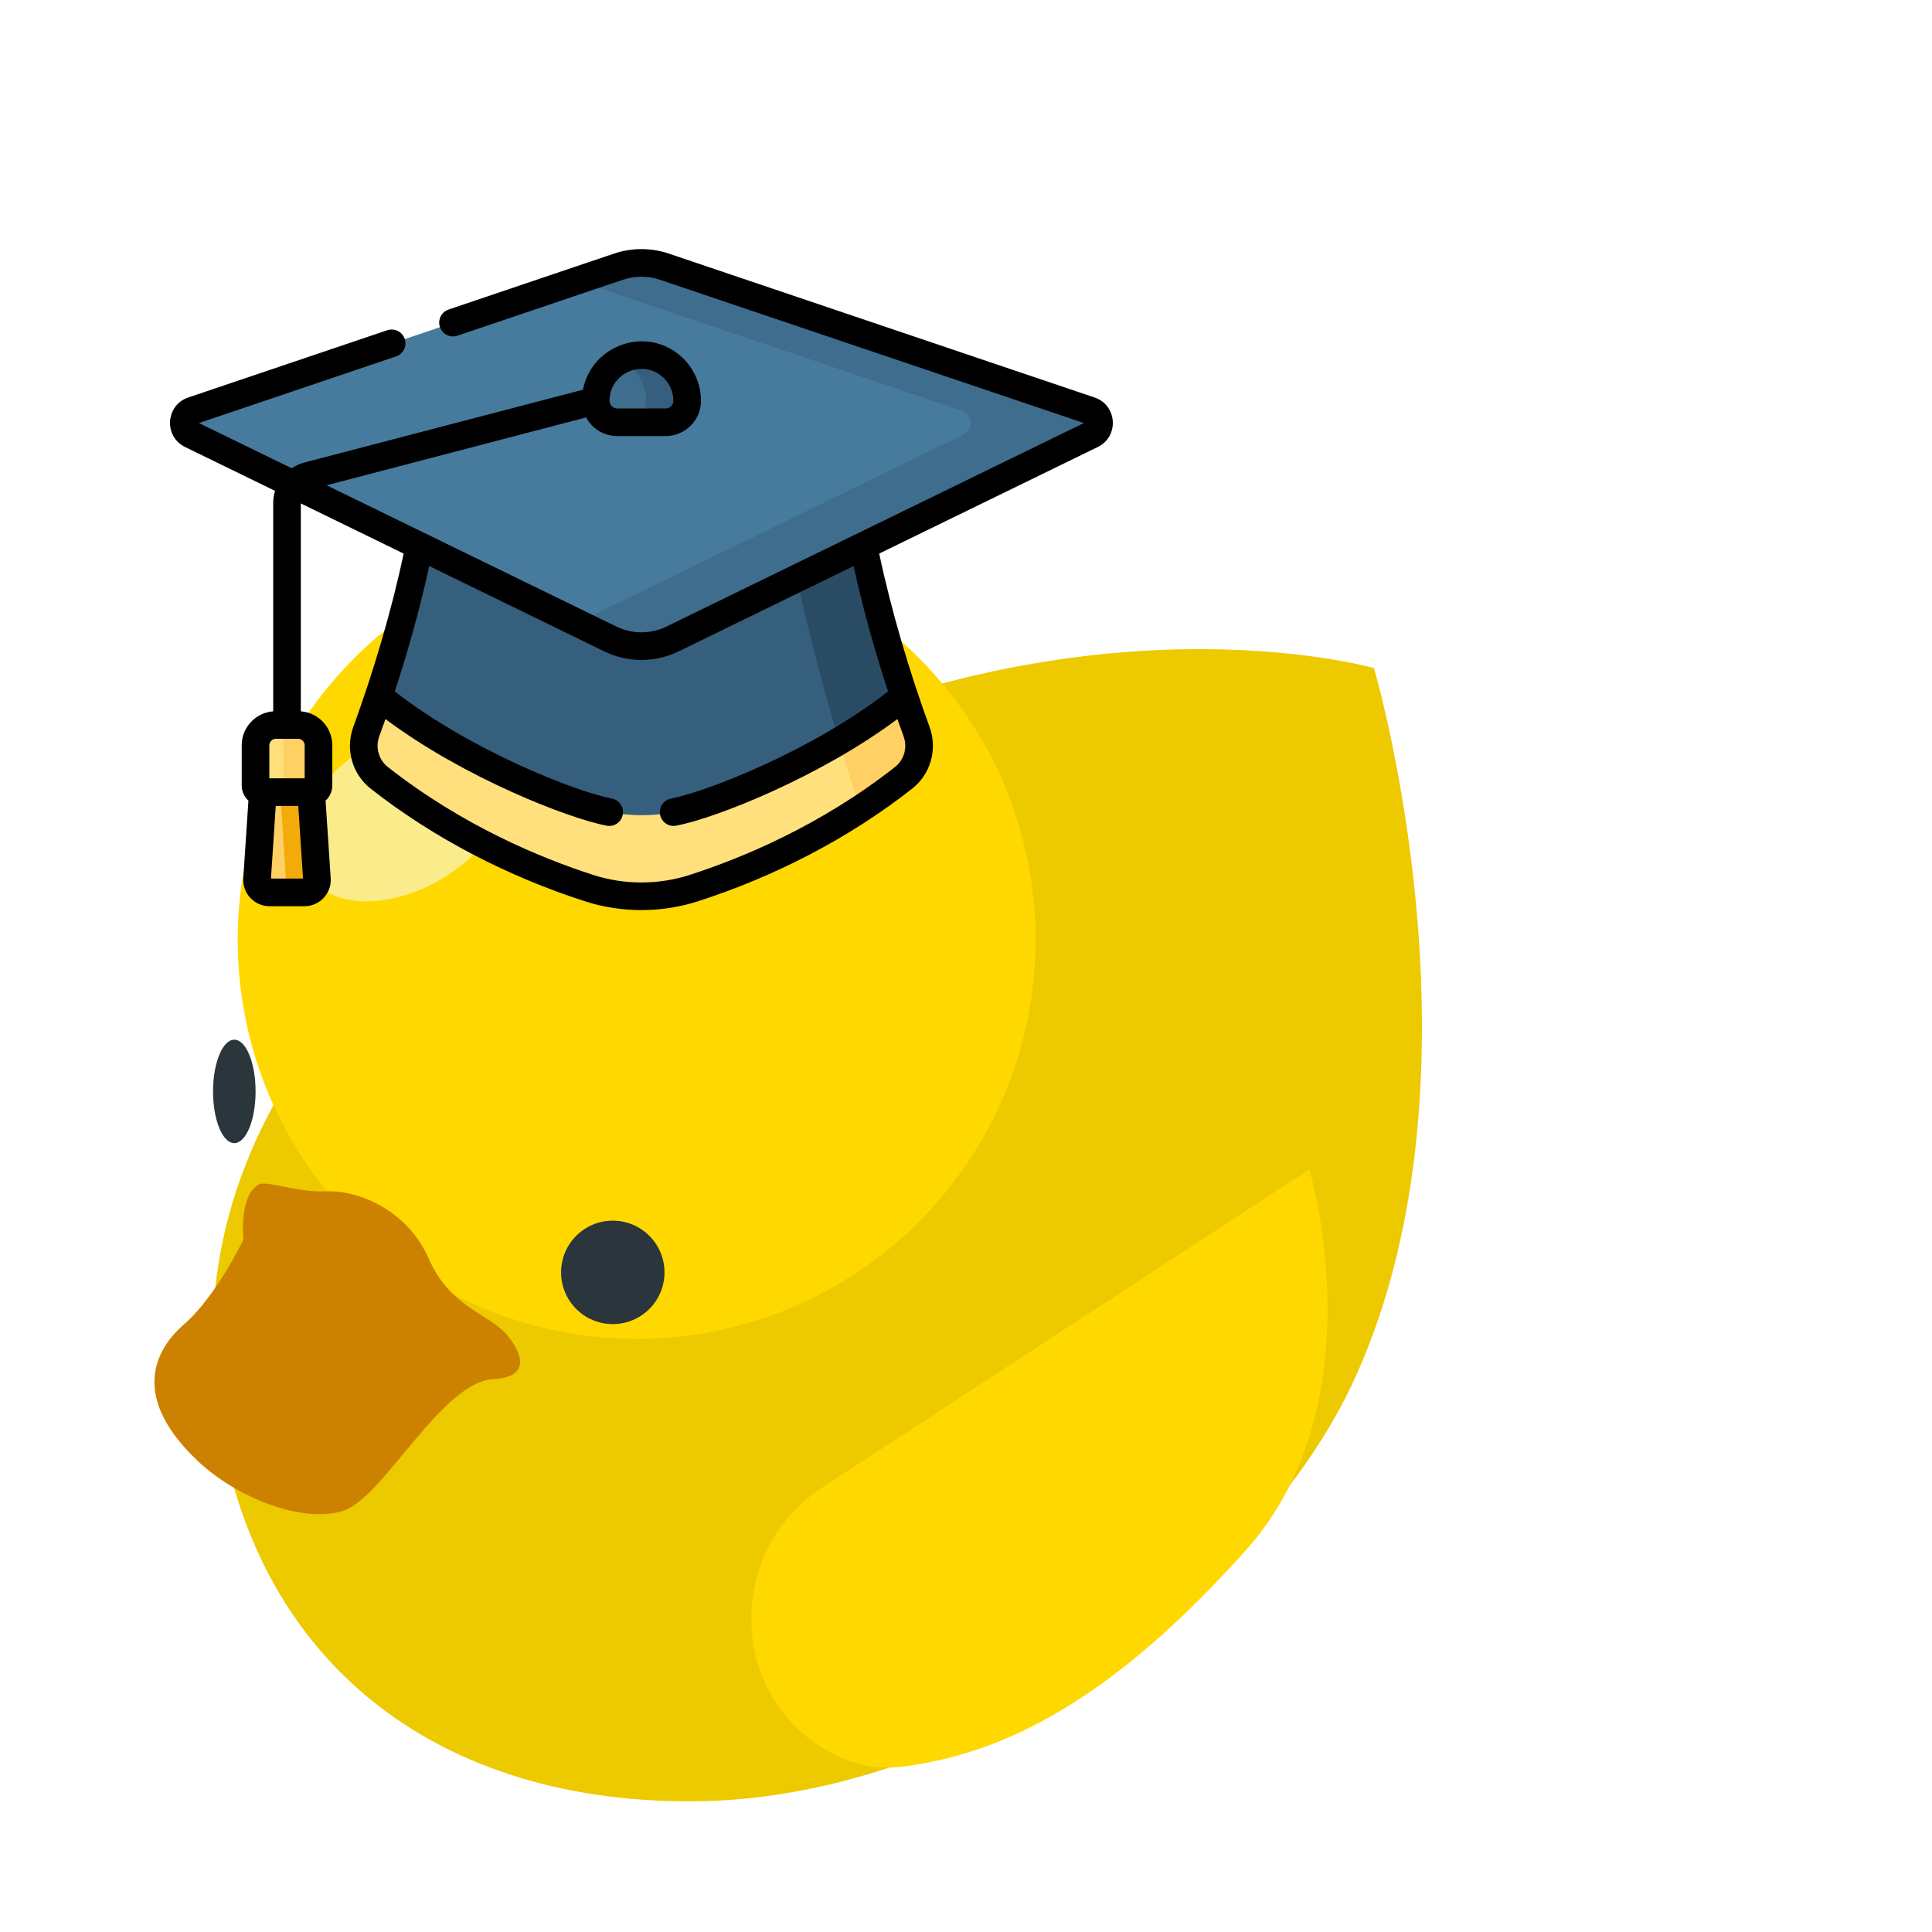 <svg width="90" height="90" viewBox="0 0 125 125" fill="none" xmlns="http://www.w3.org/2000/svg">
<path d="M25.141 62.242C25.141 62.242 12.017 72.597 13.947 90.125C15.877 107.654 28.512 116.917 45.547 116.532C62.582 116.146 81.374 103.143 87.736 89.007C96.6 69.307 88.894 43.224 88.894 43.224C88.894 43.224 69.882 37.8 46.612 49.791C26.13 60.347 25.141 62.242 25.141 62.242Z" fill="#EDC900"/>
<path d="M15.38 60.81C15.38 75.065 26.935 86.621 41.19 86.621C55.445 86.621 67 75.065 67 60.81C67 46.556 55.445 35 41.19 35C26.935 35 15.38 46.556 15.38 60.81Z" fill="#FFD800"/>
<path d="M15.752 80.198C15.752 80.198 13.996 83.867 11.921 85.669C9.845 87.47 8.573 90.516 12.772 94.504C15.344 96.948 19.702 98.622 22.276 97.721C24.849 96.821 28.581 89.401 31.927 89.229C34.115 89.117 33.985 87.814 32.827 86.398C31.669 84.983 29.161 84.659 27.745 81.443C26.33 78.226 23.107 76.995 21.151 77.081C19.193 77.167 17.252 76.361 16.75 76.631C15.441 77.334 15.752 80.198 15.752 80.198Z" fill="#CC8200"/>
<path d="M36.302 82.323C36.302 84.171 37.799 85.669 39.647 85.669C41.494 85.669 42.993 84.171 42.993 82.323C42.993 80.476 41.494 78.977 39.647 78.977C37.799 78.977 36.302 80.476 36.302 82.323Z" fill="#2A353C"/>
<path d="M13.784 70.615C13.784 68.767 14.4 67.269 15.16 67.269C15.92 67.269 16.536 68.767 16.536 70.615C16.536 72.463 15.92 73.96 15.16 73.96C14.4 73.96 13.784 72.463 13.784 70.615Z" fill="#2A353C"/>
<path d="M53.191 96.246L84.71 75.66C84.71 75.66 89.234 90.671 80.586 100.325C71.939 109.98 64.969 113.497 58.298 114.312C56.491 114.533 54.76 114.043 53.221 113.091C47.042 109.266 47.107 100.22 53.191 96.246Z" fill="#FFD800"/>
<path d="M32.525 48.655C33.951 50.958 32.267 54.584 28.763 56.754C25.259 58.925 21.263 58.818 19.837 56.515C18.41 54.213 20.094 50.587 23.598 48.416C27.102 46.246 31.099 46.353 32.525 48.655Z" fill="#FAEC8B"/>
<path d="M58.528 45.047L57.97 46.2C57.97 46.2 49.113 53.392 41.527 53.392C33.942 53.392 25.045 46.2 25.045 46.2L24.527 45.047C25.379 42.502 26.424 39.009 27.158 35.319L28.779 34.407H54.514L55.898 35.319C56.631 39.008 57.677 42.502 58.529 45.047L58.528 45.047Z" fill="#365E7D"/>
<path d="M51.006 34.799L50.412 34.407H54.514L55.898 35.319C56.631 39.008 57.677 42.502 58.529 45.047H58.528L57.97 46.2C57.97 46.2 56.607 47.307 54.492 48.652C53.253 44.513 51.989 39.744 51.006 34.799Z" fill="#294B64"/>
<path d="M12.49 26.569L40.048 17.255C41.008 16.931 42.047 16.931 43.007 17.255L70.564 26.569C71.276 26.809 71.338 27.791 70.664 28.12L43.553 41.337C42.275 41.961 40.78 41.961 39.502 41.337L12.391 28.12C11.716 27.791 11.779 26.809 12.49 26.569Z" fill="#477B9E"/>
<path d="M62.323 28.12C62.998 27.791 62.935 26.809 62.224 26.569L37.357 18.165L40.048 17.255C41.007 16.931 42.047 16.931 43.007 17.255L70.564 26.569C71.276 26.809 71.338 27.791 70.664 28.12L43.553 41.337C42.274 41.961 40.78 41.961 39.502 41.337L37.357 40.292L62.323 28.12Z" fill="#3F6D8E"/>
<path d="M17.032 51.068H20.161L20.533 56.855C20.564 57.334 20.194 57.741 19.727 57.741H17.466C16.999 57.741 16.629 57.334 16.66 56.855L17.032 51.068Z" fill="#FFD064"/>
<path d="M18.497 56.855L18.125 51.068H20.161L20.533 56.855C20.564 57.334 20.194 57.741 19.727 57.741H17.691C18.158 57.741 18.528 57.334 18.497 56.855Z" fill="#F2AB08"/>
<path d="M17.873 46.909H19.321C20.042 46.909 20.633 47.5 20.633 48.221V50.825C20.633 51.062 20.441 51.254 20.204 51.254H16.99C16.753 51.254 16.561 51.062 16.561 50.825V48.221C16.561 47.5 17.151 46.909 17.873 46.909Z" fill="#FFE07D"/>
<path d="M18.329 50.825V48.221C18.329 47.649 17.958 47.161 17.445 46.983C17.579 46.936 17.723 46.909 17.873 46.909H19.321C20.042 46.909 20.633 47.5 20.633 48.221V50.825C20.633 51.062 20.441 51.254 20.204 51.254H17.9C18.137 51.255 18.329 51.062 18.329 50.825Z" fill="#FFD064"/>
<path d="M41.343 22.985C43.061 22.881 44.487 24.244 44.487 25.939V25.954C44.483 26.717 43.844 27.325 43.082 27.325H39.973C39.236 27.325 38.525 26.754 38.571 25.794C38.643 24.301 39.851 23.076 41.343 22.985Z" fill="#3F6D8E"/>
<path d="M41.806 25.954C41.806 25.949 41.806 25.944 41.806 25.939C41.806 24.79 41.15 23.793 40.192 23.303C40.543 23.124 40.931 23.01 41.343 22.985C43.061 22.881 44.487 24.244 44.487 25.939V25.954C44.483 26.717 43.844 27.325 43.082 27.325H40.401C41.164 27.325 41.802 26.717 41.806 25.954Z" fill="#365E7D"/>
<path d="M24.527 45.047C27.633 47.599 32.683 50.456 38.139 52.215C40.302 52.912 42.699 52.929 44.916 52.215C50.36 50.46 55.408 47.61 58.528 45.047C58.827 45.939 59.101 46.715 59.33 47.341C59.723 48.416 59.385 49.625 58.484 50.333C53.496 54.253 48.231 56.395 44.916 57.463C43.821 57.816 42.678 57.993 41.528 57.993C40.377 57.993 39.234 57.816 38.139 57.463C34.824 56.395 29.559 54.253 24.571 50.333C23.671 49.625 23.332 48.416 23.725 47.341C23.954 46.715 24.229 45.939 24.527 45.047Z" fill="#FFE07D"/>
<path d="M54.291 47.975C55.92 47.007 57.359 46.007 58.528 45.047C58.827 45.939 59.102 46.715 59.33 47.341C59.723 48.416 59.385 49.625 58.484 50.333C57.544 51.072 56.593 51.748 55.647 52.366C55.206 51 54.749 49.529 54.291 47.975Z" fill="#FFD064"/>
<path d="M12.177 25.719L25.054 21.367C25.521 21.21 26.029 21.46 26.187 21.927C26.345 22.395 26.094 22.902 25.626 23.06L12.872 27.371L18.876 30.297C19.125 30.129 19.405 30 19.708 29.921L37.715 25.215C38.288 22.27 41.914 21.034 44.141 23.13C44.911 23.855 45.353 24.878 45.353 25.936V25.956C45.347 27.202 44.316 28.215 43.054 28.215H39.945C39.143 28.215 38.34 27.796 37.923 27.008L21.13 31.397C26.436 33.984 38.348 39.791 39.866 40.531C40.938 41.054 42.133 41.02 43.134 40.531L70.128 27.371L42.694 18.099C41.924 17.838 41.076 17.838 40.306 18.099L29.596 21.719C29.128 21.877 28.621 21.626 28.463 21.158C28.305 20.691 28.556 20.184 29.023 20.026L39.734 16.405C40.873 16.021 42.127 16.021 43.266 16.405L70.823 25.719C72.287 26.214 72.419 28.242 71.028 28.92L56.885 35.815C57.663 39.514 58.851 43.496 60.142 47.031C60.671 48.477 60.215 50.084 59.009 51.032C54.928 54.24 50.106 56.718 45.163 58.311C42.84 59.059 40.25 59.088 37.838 58.311C32.894 56.718 28.071 54.239 23.991 51.032C22.781 50.081 22.332 48.472 22.859 47.031C24.122 43.575 25.326 39.566 26.115 35.816L19.463 32.572V46.022C20.6 46.109 21.499 47.06 21.499 48.218V50.823C21.499 51.209 21.331 51.557 21.065 51.799L21.397 56.818C21.462 57.798 20.683 58.632 19.7 58.632H17.439C16.456 58.632 15.676 57.799 15.741 56.818L16.073 51.799C15.807 51.557 15.639 51.21 15.639 50.823V48.218C15.639 47.059 16.539 46.109 17.676 46.022V32.553C17.676 32.278 17.719 32.012 17.796 31.759L11.972 28.92C10.583 28.243 10.711 26.215 12.177 25.719ZM39.945 26.428H43.054C43.331 26.428 43.565 26.208 43.566 25.951V25.936C43.566 25.36 43.335 24.826 42.916 24.431C41.629 23.22 39.52 24.092 39.436 25.834C39.416 26.251 39.685 26.428 39.945 26.428ZM25.543 44.734C30.371 48.513 37.223 51.216 39.583 51.666C40.068 51.758 40.386 52.226 40.293 52.711C40.201 53.196 39.732 53.514 39.248 53.421C36.78 52.95 30.016 50.322 24.939 46.522C24.814 46.878 24.669 47.284 24.537 47.645C24.275 48.362 24.5 49.158 25.096 49.627C29.908 53.409 34.979 55.512 38.386 56.61C40.421 57.266 42.631 57.249 44.615 56.61C48.021 55.512 53.093 53.409 57.905 49.627C58.501 49.159 58.726 48.362 58.463 47.644C58.458 47.63 58.453 47.615 58.448 47.601C58.318 47.245 58.174 46.842 58.062 46.522C53.105 50.231 46.359 52.924 43.753 53.421C43.268 53.514 42.8 53.196 42.708 52.711C42.615 52.226 42.934 51.758 43.418 51.666C45.646 51.241 52.521 48.595 57.458 44.734C56.732 42.514 55.891 39.662 55.23 36.622L43.917 42.138C42.411 42.872 40.648 42.901 39.083 42.138L27.771 36.623C27.11 39.662 26.269 42.514 25.543 44.734ZM19.608 56.844L19.297 52.145H17.841L17.531 56.844H19.608ZM17.427 48.218V50.358H19.712V48.218C19.712 47.992 19.52 47.8 19.294 47.8H17.845C17.618 47.8 17.427 47.992 17.427 48.218Z" fill="black"/>
</svg>

